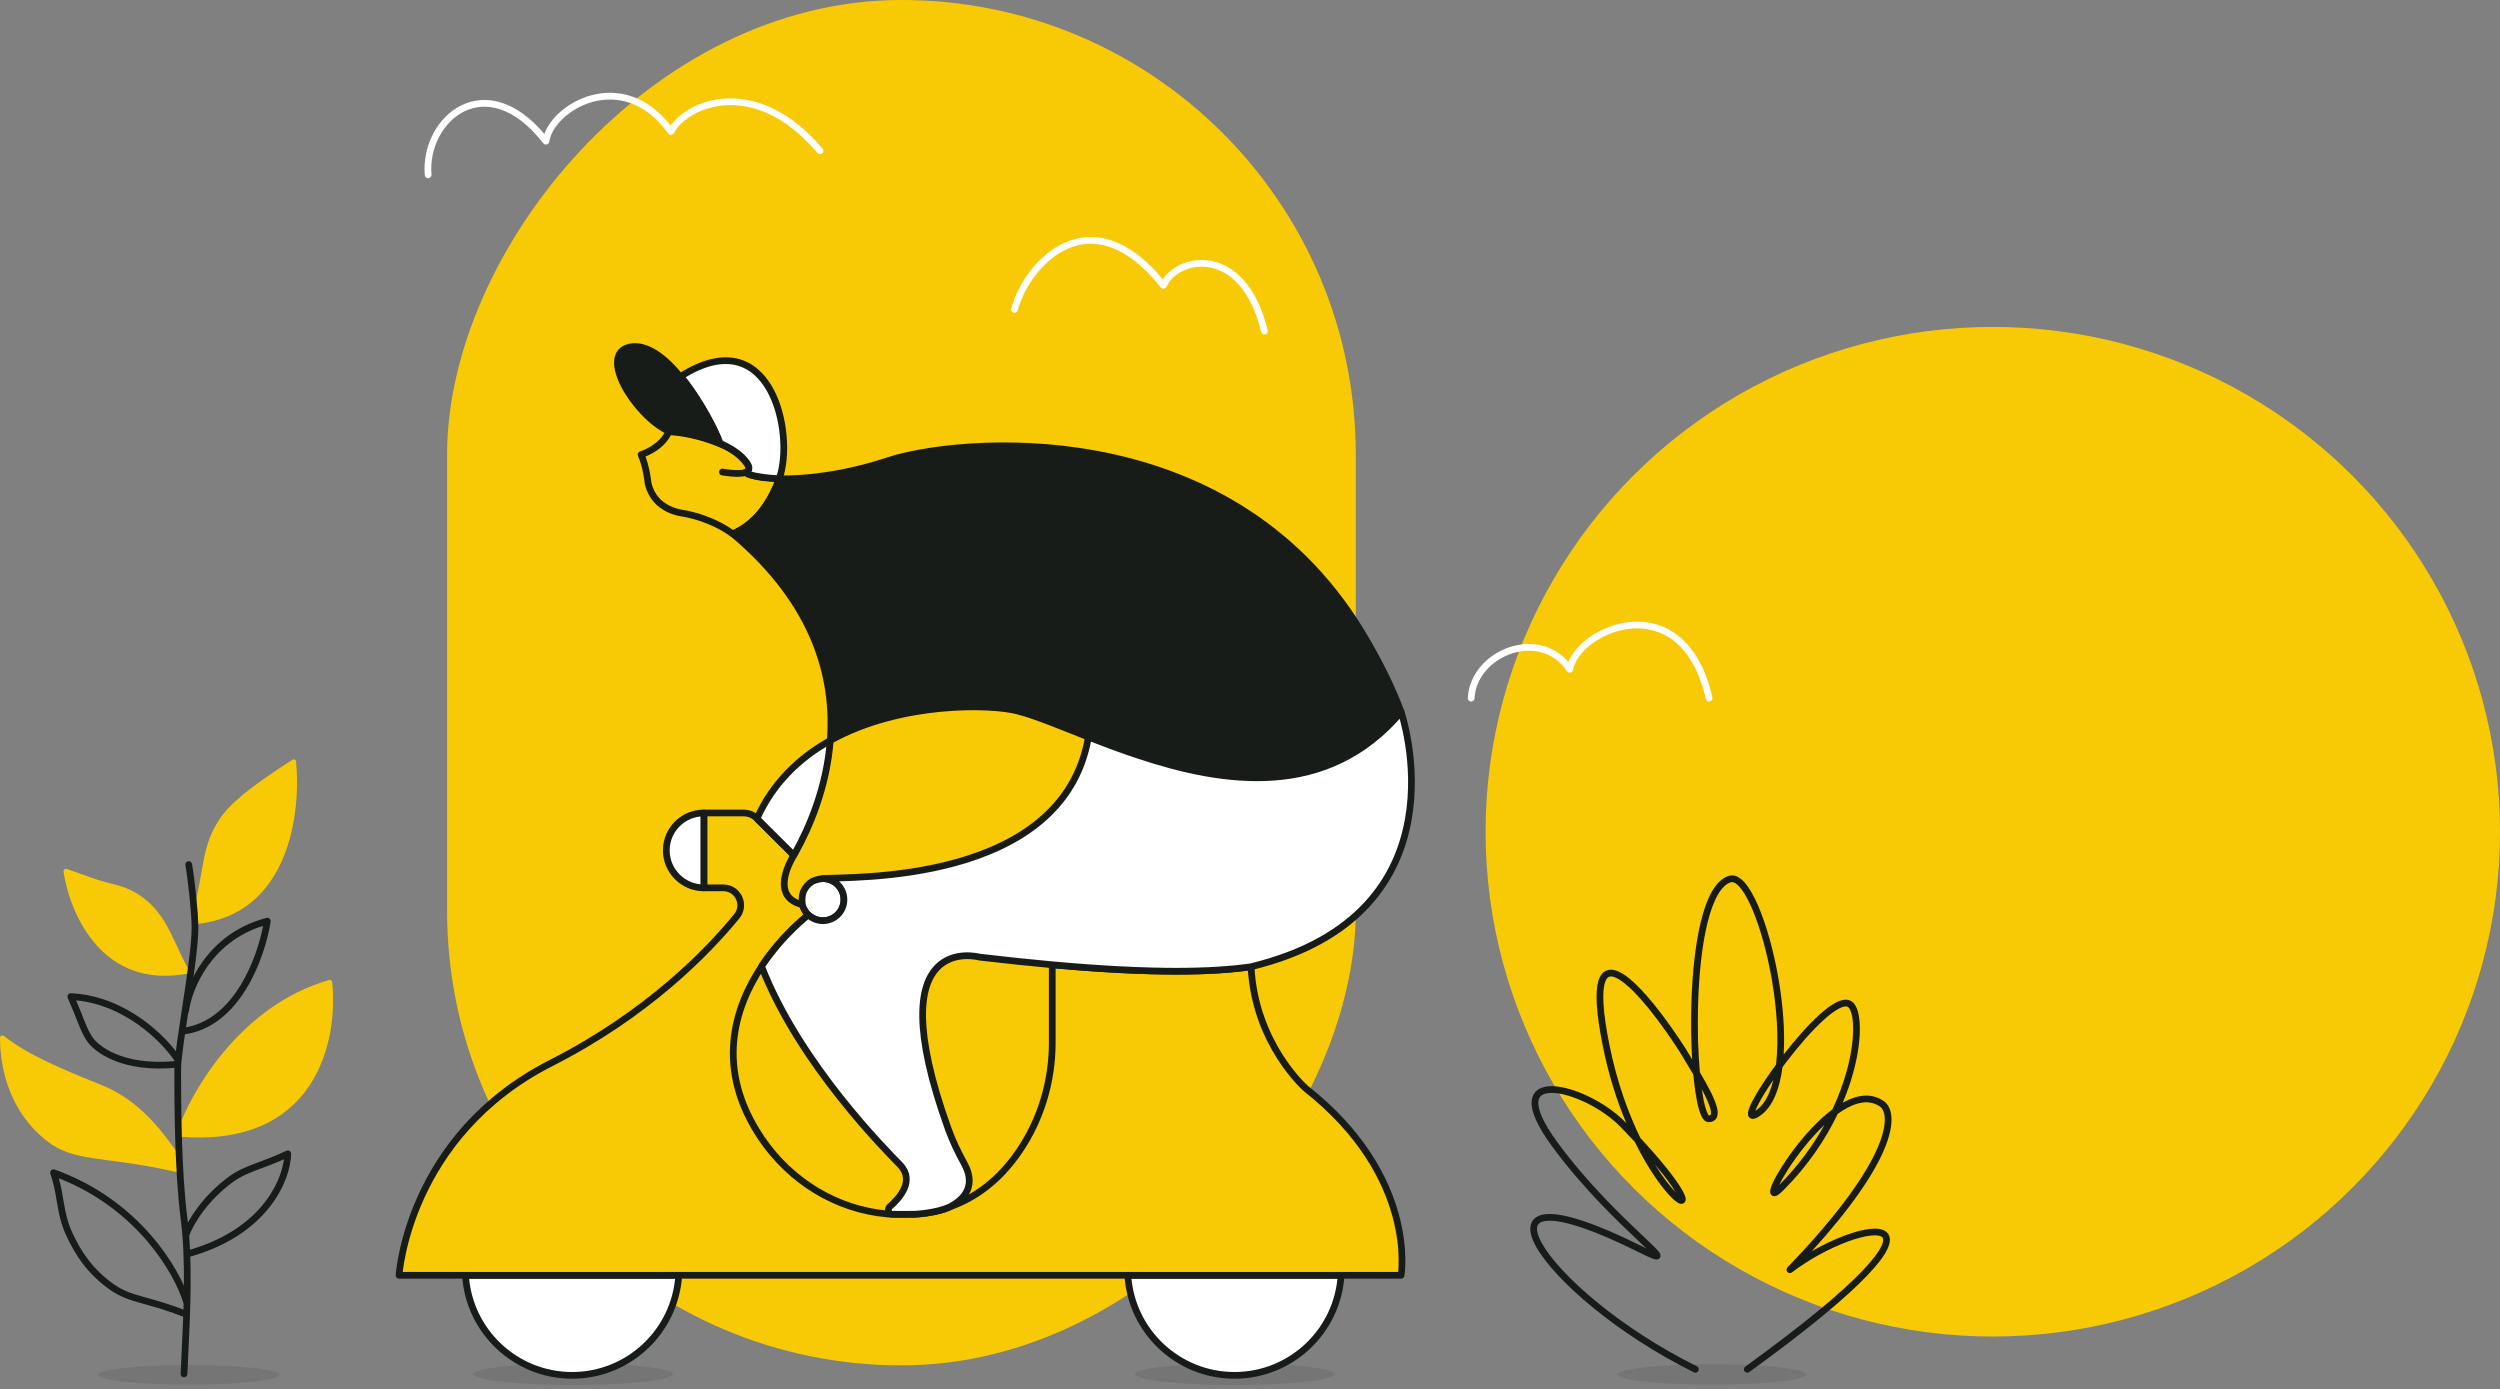 <svg xmlns="http://www.w3.org/2000/svg" width="520" height="289" fill="none" viewBox="0 0 520 289">
    <rect x="0" y="0" width="520" height="289" fill="#808080" stroke="none"/>
    <rect width="189" height="284" fill="#F8CA06" rx="94.5" transform="matrix(1 0 0 -1 93 284)"/>
    <ellipse fill="#F8CA06" rx="105.5" ry="105" transform="matrix(1 0 0 -1 414.5 173)"/>
    <ellipse cx="39.225" cy="285.962" fill="#181C19" opacity=".1" rx="18.849" ry="2.038"/>
    <path fill="#F8CA06" d="M68.46 203.85c-18.173 5.161-28.515 22.822-31.466 31.163-.019.054-.027.107-.027.163v.766c0 .259.208.476.467.497 28.432 2.292 32.962-20.105 31.647-32.18-.033-.302-.33-.491-.621-.409zM37.294 243.29v-2.807c0-.104-.032-.204-.092-.289-3.623-5.092-8.153-11.344-16.26-14.586-7.739-3.096-15.185-6.192-20.119-10.12-.33-.262-.824-.042-.823.38.022 6.421 1.981 15.413 9.824 21.512 5.756 4.476 11.93 2.986 26.848 6.397.315.072.622-.165.622-.487zM40.786 192.204c19.174-1.881 21.882-22.786 20.794-33.828-.036-.367-.449-.554-.759-.354-8.709 5.631-13.118 9.139-15.35 12.647-3.596 5.65-2.947 10.115-5.215 18.575-.012.042-.018.087-.018.131v2.337c0 .291.258.52.548.492zM38.917 202.522c-17.552 3.289-24.352-12.273-25.716-21.261-.055-.363.297-.647.644-.529 4.27 1.454 5.414 2.106 10.367 3.344 5.233 1.308 8.41 4.906 10.138 7.849 1.648 2.805 2.828 5.908 4.918 9.874.155.295-.023.662-.351.723z"/>
    <path fill="#181C19" fill-rule="evenodd" d="M39.136 179.135c.381-.065.743.19.809.571.549 3.183 1.318 10.256 1.318 13.2 0 3.499-.91 9.775-1.806 15.679l-.272 1.787c-.355 2.329-.695 4.557-.964 6.497-.338 2.446-.555 4.38-.555 5.468v.521c-.002 5.179-.008 20.408 1.302 30.455 1.146 8.786.611 19.776.213 27.961-.08 1.636-.153 3.16-.207 4.532-.016.387-.341.687-.728.672-.386-.015-.687-.341-.671-.727.055-1.397.13-2.94.21-4.59.397-8.193.922-19.02-.205-27.667-1.323-10.142-1.316-25.45-1.314-30.623v-.534c0-1.201.233-3.232.569-5.66.27-1.95.611-4.191.966-6.521l.271-1.781c.903-5.951 1.791-12.101 1.791-15.469 0-2.835-.756-9.823-1.298-12.962-.065-.381.19-.743.571-.809z" clip-rule="evenodd"/>
    <path fill="#181C19" fill-rule="evenodd" d="M60.236 239.409c.203.132.324.36.319.602-.116 5.442-4.738 17.065-21.776 21.591l-.36-1.353c15.248-4.05 19.958-13.88 20.645-19.121-1.834.818-3.392 1.399-4.758 1.908-.348.13-.684.255-1.008.378-1.847.701-3.328 1.338-4.803 2.415-5.31 3.877-8.246 8.7-9.239 11.413l-1.315-.481c1.087-2.969 4.192-8.02 9.728-12.063 1.634-1.192 3.26-1.882 5.132-2.593l1.028-.385c1.627-.607 3.469-1.294 5.728-2.357.22-.103.476-.086.68.046zM10.637 243.426c.191-.192.476-.256.73-.164 17.778 6.368 26.067 20.743 28.08 27.228.114.369-.093.762-.462.876-.369.115-.761-.092-.876-.461-1.861-5.997-9.517-19.407-25.87-25.821.446 1.561.691 3.02.927 4.428l.112.664c.347 2.029.744 3.998 1.76 6.206 1.837 3.992 4.259 7.631 8.599 10.716 1.874 1.333 3.62 1.92 5.974 2.586l.977.273c2.188.607 4.871 1.353 8.45 2.784.359.143.533.551.39.91-.144.359-.551.533-.91.39-3.503-1.402-6.117-2.128-8.3-2.734l-.988-.276c-2.387-.675-4.326-1.314-6.405-2.792-4.594-3.266-7.151-7.127-9.06-11.272-1.094-2.379-1.515-4.497-1.867-6.555l-.113-.668c-.306-1.826-.606-3.609-1.313-5.588-.09-.255-.027-.539.165-.73zM14.15 206.898c.138-.199.368-.314.61-.303 5.793.27 10.797 2.57 14.686 5.311 3.885 2.738 6.693 5.941 8.103 8.085.185.28.142.645-.085.875.107.109.18.254.197.418.04.385-.24.729-.624.769-11.76 1.222-17.46-3.289-18.967-5.539-.707-1.056-1.137-2.008-1.671-3.326-.125-.309-.256-.639-.398-.996-.463-1.165-1.043-2.624-1.915-4.617-.097-.221-.073-.478.065-.677zm22.199 13.815c-1.326-2-4-5.048-7.71-7.663-3.475-2.449-7.83-4.497-12.812-4.975.637 1.493 1.1 2.659 1.48 3.611.14.353.268.676.39.976.523 1.292.91 2.138 1.536 3.073 1.14 1.702 6.134 5.965 17.116 4.978zM56.074 191.078c.175.158.259.393.223.626-.556 3.612-2.118 9.1-5.015 13.87-2.896 4.765-7.197 8.922-13.257 9.611-.384.043-.73-.233-.774-.617-.044-.384.232-.731.616-.774 5.451-.62 9.434-4.366 12.218-8.947 2.506-4.124 3.981-8.837 4.64-12.27-10.862 3.369-14.819 13.164-15.43 17.753-.052.384-.404.653-.787.602-.384-.051-.653-.403-.602-.787.677-5.075 5.118-15.988 17.522-19.224.228-.06.471-.001.646.157z" clip-rule="evenodd"/>
    <ellipse fill="#181C19" opacity=".1" rx="19.651" ry="2.124" transform="matrix(-1 0 0 1 356.087 285.879)"/>
    <path fill="#181C19" fill-rule="evenodd" d="M362.931 183.614c-.926-1.064-2.081-1.828-3.334-1.437-1.475.459-2.64 1.706-3.565 3.345-.933 1.651-1.678 3.799-2.271 6.239-1.185 4.884-1.787 11.075-1.961 17.139-.116 3.997-.046 7.955.168 11.471-.5-.824-.971-1.602-1.378-2.296l-.015-.024c-1.913-2.981-4.22-6.278-6.523-9.117-2.286-2.817-4.623-5.255-6.598-6.441-.975-.585-2.004-.953-2.95-.736-1.018.232-1.674 1.066-2.032 2.255-.356 1.179-.468 2.838-.331 5.029.138 2.202.531 4.993 1.225 8.463 1.24 6.198 2.997 11.59 4.9 16.112l-.266-.274c-1.995-2.043-4.688-3.87-7.399-5.197-2.701-1.322-5.495-2.184-7.696-2.224-1.1-.02-2.129.163-2.922.676-.83.535-1.324 1.381-1.404 2.488-.077 1.07.229 2.367.917 3.896.692 1.538 1.793 3.365 3.372 5.514 6.284 8.552 13.427 15.361 17.642 19.346l.288.273c.628.593 1.181 1.116 1.649 1.567-.278-.134-.584-.285-.918-.452-4.932-2.466-8.973-4.183-12.206-5.262-3.217-1.075-5.69-1.538-7.464-1.444-.891.047-1.655.237-2.254.606-.617.38-1.022.93-1.201 1.606-.339 1.283.167 2.894 1.119 4.597 1.941 3.467 6.13 7.998 11.804 12.641 5.688 4.655 12.921 9.464 21.005 13.471.346.172.766.031.938-.316.171-.346.03-.766-.317-.938-7.986-3.959-15.13-8.711-20.74-13.301-5.625-4.603-9.655-9.002-11.468-12.241-.924-1.651-1.178-2.836-.988-3.555.086-.325.268-.578.583-.772.332-.205.843-.36 1.593-.4 1.509-.08 3.782.317 6.947 1.374 3.149 1.051 7.127 2.738 12.023 5.186 1.324.662 2.273 1.104 2.875 1.32.154.054.299.1.431.13.12.028.281.056.448.04.161-.015.513-.099.676-.473.133-.307.029-.586-.012-.684-.097-.233-.293-.478-.48-.693-.206-.236-.476-.517-.797-.836-.581-.579-1.359-1.314-2.28-2.185l-.293-.276c-4.21-3.981-11.272-10.716-17.475-19.158-1.544-2.101-2.585-3.84-3.223-5.259-.642-1.428-.851-2.479-.798-3.221.052-.705.336-1.135.767-1.413.467-.301 1.179-.47 2.137-.452 1.913.035 4.495.804 7.106 2.081 2.6 1.273 5.153 3.013 7.013 4.918 1.097 1.124 2.107 2.184 3.037 3.183 2.934 5.975 5.943 9.953 7.777 11.722.429.415.825.738 1.163.934.164.096.36.189.569.226.21.037.561.032.832-.253.243-.255.26-.575.25-.757-.012-.202-.067-.413-.138-.616-.145-.412-.408-.934-.783-1.558-1.238-2.06-3.887-5.53-8.504-10.5-2.465-5.058-4.885-11.59-6.462-19.471-.687-3.435-1.068-6.159-1.201-8.277-.133-2.13-.011-3.594.274-4.537.281-.933.671-1.218 1.004-1.295.404-.092 1.031.04 1.917.573 1.747 1.049 3.953 3.314 6.232 6.122 2.258 2.785 4.533 6.032 6.424 8.979.442.754.945 1.583 1.472 2.45.439.724.895 1.474 1.345 2.231.063.675.132 1.326.206 1.947.267 2.233.608 4.119 1.013 5.461.2.667.429 1.241.696 1.663.242.383.652.852 1.273.852.614 0 1.184-.192 1.545-.693.333-.464.379-1.049.325-1.585-.109-1.075-.675-2.478-1.4-3.942-.645-1.302-1.458-2.735-2.293-4.146-.364-4.067-.518-9.044-.372-14.093.173-6.016.77-12.098 1.923-16.849.577-2.377 1.285-4.387 2.129-5.881.85-1.505 1.782-2.391 2.762-2.697.4-.124 1.009.04 1.862 1.02.82.942 1.682 2.447 2.525 4.397 1.681 3.886 3.21 9.362 4.189 15.134.978 5.773 1.398 11.794.888 16.772-.02.2-.042.398-.065.594-2.081 2.829-3.849 5.553-4.868 7.505-.297.568-.536 1.083-.703 1.525-.158.421-.279.85-.272 1.217.004.187.043.44.209.664.187.253.458.367.719.385.233.017.457-.042.642-.112.194-.073.399-.179.613-.309 1.567-.953 2.714-2.529 3.53-4.467.712-1.688 1.188-3.685 1.473-5.871.26-.35.525-.703.794-1.055 2.493-3.27 5.31-6.536 7.784-8.777 1.241-1.125 2.362-1.961 3.289-2.42.969-.48 1.494-.439 1.757-.263.195.13.459.483.679 1.21.212.703.352 1.654.385 2.826.064 2.341-.301 5.471-1.269 9.058-.69 2.555-1.684 5.332-3.038 8.21-2.574 1.913-5.05 4.55-7.119 7.154-2.45 3.082-4.382 6.184-5.271 8.108-.222.481-.392.914-.484 1.27-.046.175-.081.361-.083.54-.001.157.02.438.219.677.245.291.585.33.823.292.214-.034.407-.133.561-.227.317-.195.698-.524 1.14-.966 5.152-5.152 8.82-10.689 11.327-15.927.349-.251.698-.486 1.047-.704 2.898-1.809 5.559-2.299 7.72-.814.473.325.951 1.052 1.011 2.443.061 1.393-.308 3.388-1.47 6.091-2.324 5.406-7.746 13.479-18.769 24.926-.254.263-.262.678-.018.951.244.273.657.312.948.09 3.528-2.7 7.825-5.002 11.504-6.373 1.841-.686 3.5-1.128 4.811-1.28.657-.076 1.202-.076 1.627-.01.431.067.687.193.828.322.195.178.421.635-.167 1.88-.572 1.209-1.805 2.889-3.935 5.119-4.247 4.445-11.897 10.911-24.367 19.932-.314.227-.384.664-.157.978.226.313.664.383.977.156 12.491-9.036 20.223-15.56 24.559-20.099 2.162-2.263 3.52-4.073 4.188-5.487.652-1.378.766-2.674-.155-3.514-.417-.38-.97-.579-1.556-.67-.591-.092-1.27-.082-2.002.002-1.465.17-3.24.651-5.14 1.359-2.172.81-4.546 1.929-6.861 3.26 8.398-9.252 12.868-16.096 14.971-20.989 1.21-2.816 1.656-5.028 1.583-6.705-.073-1.68-.674-2.887-1.617-3.536-2.631-1.808-5.663-1.246-8.511.341.945-2.24 1.679-4.404 2.227-6.435.996-3.689 1.386-6.957 1.317-9.462-.035-1.25-.184-2.333-.444-3.192-.252-.834-.641-1.569-1.243-1.97-.932-.622-2.1-.348-3.154.174-1.098.543-2.331 1.479-3.608 2.636-2.372 2.15-5.012 5.17-7.388 8.226.294-4.781-.149-10.26-1.036-15.493-.992-5.848-2.547-11.439-4.284-15.456-.866-2.002-1.796-3.658-2.754-4.76zm16.557 50.36c-2.31 4.166-5.39 8.444-9.404 12.487.86-1.808 2.688-4.735 5.029-7.68 1.336-1.681 2.823-3.348 4.375-4.807zm-9.909 13.87v-.001.001zm-.731-23.207c-.234.965-.518 1.855-.856 2.657-.727 1.727-1.684 3-2.877 3.758l.037-.099c.139-.37.351-.83.633-1.37.693-1.327 1.764-3.055 3.063-4.946zm-3.878 7.021l-.001-.005.001.005zm-10.996-5.084c.225.417.438.828.635 1.226.724 1.462 1.181 2.663 1.262 3.462.04.4-.029.57-.069.626-.013.018-.071.099-.344.11-.028-.025-.08-.082-.154-.199-.168-.265-.352-.699-.539-1.318-.293-.974-.561-2.302-.791-3.907zm1.507 5.442l-.002-.001.002.001zm-11.251 10.2c2.141 2.541 3.51 4.433 4.276 5.706l.027.047c-1.103-1.126-2.632-3.058-4.303-5.753zm4.998 7.24v-.002.002z" clip-rule="evenodd"/>
    <ellipse cx="119.233" cy="285.834" fill="#181C19" opacity=".1" rx="20.733" ry="2.241"/>
    <ellipse cx="256.826" cy="285.834" fill="#181C19" opacity=".1" rx="20.733" ry="2.241"/>
    <path fill="#fff" fill-rule="evenodd" d="M117.114 24.643c-1.632 1.542-2.646 3.282-2.866 4.825-.04.278-.242.505-.513.577-.271.073-.559-.024-.732-.245-3.066-3.926-6.117-6.104-8.913-7.04-2.783-.934-5.358-.651-7.538.424-4.396 2.17-7.278 7.624-6.8 13.124.034.386-.251.725-.636.758-.386.034-.725-.251-.758-.636-.522-6 2.596-12.045 7.575-14.501 2.507-1.237 5.464-1.549 8.602-.497 2.838.95 5.788 3.003 8.689 6.422.544-1.489 1.581-2.955 2.929-4.228 1.784-1.686 4.167-3.09 6.846-3.808 2.683-.72 5.674-.755 8.652.314 2.74.984 5.431 2.89 7.845 5.988 4.189-5.983 18.516-10.702 31.594 4.797.249.296.212.738-.084.987-.295.25-.737.212-.986-.084-13.25-15.704-27.12-9.424-29.843-4.13-.111.216-.328.36-.571.377-.244.018-.479-.093-.621-.291-2.429-3.4-5.131-5.365-7.807-6.326-2.678-.962-5.375-.935-7.816-.28-2.447.656-4.626 1.94-6.248 3.473zM326.222 137.692c.755-1.869 2.306-3.644 4.259-5.06 2.455-1.781 5.642-3.067 8.972-3.296 3.341-.229 6.837.608 9.852 3.087 3.01 2.476 5.479 6.536 6.878 12.643.087.376-.149.752-.526.838-.376.087-.752-.149-.838-.526-1.351-5.893-3.695-9.646-6.403-11.873-2.704-2.223-5.833-2.98-8.867-2.772-3.045.209-5.983 1.391-8.246 3.032-2.28 1.654-3.781 3.701-4.113 5.579-.049.281-.265.505-.545.563-.28.059-.568-.059-.726-.297-2.788-4.181-7.427-5.022-11.509-3.661-4.108 1.369-7.479 4.913-7.71 9.31-.02.386-.35.682-.736.662-.386-.02-.682-.35-.662-.736.269-5.103 4.148-9.059 8.665-10.565 4.158-1.386 9.001-.741 12.255 3.072zM222.154 51.704c-5.295 2.29-9.183 8.082-10.477 12.854-.102.373-.486.593-.859.492-.373-.101-.594-.486-.493-.859 1.373-5.061 5.485-11.27 11.273-13.772 2.921-1.262 6.259-1.575 9.837-.323 3.354 1.174 6.87 3.704 10.443 8.013 1.794-2.809 5.833-4.634 10.001-3.86 4.732.878 9.511 5.04 11.802 14.46.091.376-.139.754-.515.845-.375.092-.754-.139-.845-.514-2.209-9.08-6.68-12.669-10.698-13.415-4.107-.763-7.874 1.374-8.976 4.019-.095.229-.305.39-.551.424-.245.034-.491-.065-.644-.26-3.697-4.682-7.241-7.257-10.479-8.39-3.224-1.128-6.198-.847-8.819.286z" clip-rule="evenodd"/>
    <path fill="#fff" stroke="#181C19" stroke-linecap="round" stroke-linejoin="round" stroke-miterlimit="10" stroke-width="1.4" d="M141.18 265.26c-.725 11.62-10.394 20.815-22.181 20.815s-21.456-9.195-22.18-20.815h44.361zM278.947 265.26c-.724 11.62-10.393 20.815-22.18 20.815-11.787 0-21.457-9.195-22.181-20.815h44.361z"/>
    <path fill="#F8CA06" stroke="#181C19" stroke-linecap="round" stroke-linejoin="round" stroke-miterlimit="10" stroke-width="1.4" d="M162.079 99.574c-3.316 9.139-8.806 10.978-9.642 11.48-1.644-1.198-3.65-2.285-6.158-3.177-.056-.027-.139-.055-.195-.083h-.028c-.028 0-.056-.028-.083-.028-.028 0-.056 0-.056-.028-.725-.251-1.477-.446-2.229-.641h-.028c-.53-.139-1.059-.251-1.589-.334-.167-.028-.334-.056-.473-.084-.363-.056-.864-.167-1.394-.362-.055-.028-.111-.028-.195-.056-1.003-.362-2.145-.947-3.148-1.95-.892-.892-1.672-2.118-2.062-3.79 0 0-.335-3.455-1.449-5.963 0 0 4.235-1.282 5.74-4.737.056 0 4.653 0 10.616 2.48 1.728.696 3.4 1.672 4.654 2.953.919.92 1.337 1.617 1.393 2.09v.056c0 .418-.278.669-.669.836v.028c0 .028 0 .028.028.056 0 0-.028 0-.028.028h.056c.056.055.167.111.335.195.027 0 .055.027.083.055.028.028.084.028.112.056.055.028.111.028.167.056.028 0 .055.028.083.028.056.028.112.028.14.055.139.056.306.084.501.14.028 0 .056.028.112.028.055 0 .111.027.195.055.083.028.167.028.251.056.111.028.222.056.334.056.056 0 .111.028.167.028.139.027.307.055.474.083.167.028.334.056.529.084.14.028.251.028.39.056.864.027 1.867.139 3.066.195z"/>
    <path stroke="#181C19" stroke-linecap="round" stroke-linejoin="round" stroke-miterlimit="10" stroke-width="1.4" d="M150.266 98.18s3.316.613 4.82.084"/>
    <path fill="#fff" stroke="#181C19" stroke-linecap="round" stroke-linejoin="round" stroke-miterlimit="10" stroke-width="1.4" d="M162.079 99.573c-1.199-.055-2.202-.139-3.038-.25-.139-.028-.251-.028-.39-.056-.195-.028-.362-.056-.529-.084-.168-.028-.335-.055-.474-.083-.056 0-.112-.028-.167-.028-.112-.028-.223-.028-.335-.056-.083-.028-.167-.028-.25-.056-.056-.027-.14-.027-.195-.055-.028 0-.084-.028-.112-.028-.195-.056-.334-.084-.501-.14-.056-.027-.112-.027-.14-.055-.028 0-.056-.028-.083-.028-.056-.028-.112-.028-.168-.056-.055-.028-.083-.028-.111-.055-.028-.028-.056-.028-.084-.056-.195-.112-.306-.195-.362-.223.418-.167.669-.446.641-.92v-.055c-.028-.502-.446-1.199-1.421-2.174-1.254-1.198-2.898-2.173-4.654-2.954.056 0-.083-.445-.418-1.17-.139-.306-.306-.697-.501-1.115-.056-.111-.112-.25-.167-.39 0 0 0-.028-.028-.055-.056-.084-.084-.168-.14-.279l-.418-.836c-.501-.975-1.114-2.118-1.811-3.288-.111-.195-.223-.362-.334-.557-1.226-2.062-2.703-4.236-4.291-6.186 18.781-11.955 23.796 12.065 20.481 21.288z"/>
    <path fill="#181C19" stroke="#181C19" stroke-linecap="round" stroke-linejoin="round" stroke-miterlimit="10" stroke-width="1.4" d="M149.598 92.133c-5.908-2.396-10.617-2.48-10.617-2.48-7.078-3.483-14.657-16.022-7.969-17.471 3.511-.697 7.3 2.257 10.449 6.158 2.759 3.26 5.099 7.217 6.548 10.032.14.278.279.585.418.836.056.083.084.195.14.278 0 .028 0 .028.027.056.056.14.112.25.168.39.195.418.362.808.501 1.115.279.669.418 1.086.335 1.086zM291.428 148.086c-15.326 18.224-36.865 14.936-54.615 9.029-3.679-1.226-7.162-2.536-10.422-3.818-5.907-2.313-10.979-4.458-14.713-5.406-5.433-1.449-24.326-2.034-38.983 6.131 1.003-12.985-3.037-28.506-20.23-42.968.836-.502 6.325-2.341 9.641-11.48 0 0 9.725.529 22.627-3.763 13.598-4.542 70.22-10.7 98.391 35.529 3.706 6.102 6.409 11.675 8.304 16.746z"/>
    <path fill="#F8CA06" stroke="#181C19" stroke-linecap="round" stroke-linejoin="round" stroke-miterlimit="10" stroke-width="1.4" d="M291.431 265.259H83s1.811-29.007 31.655-44.166c20.063-10.199 32.546-23.128 38.593-30.512 1.923-2.369.251-5.908-2.787-5.908h-4.04v-15.576h8.248c1.059 0 2.09.418 2.814 1.17l7.635 7.607c-1.031 1.7-4.792 8.722 1.812 10.31 0 .028 0 .056.028.084 0 .056.027.083.027.139 0 .028 0 .056.028.056.056.139.084.279.168.418.195.474.501.919.863 1.282l.14.139s-5.295 3.985-9.753 10.7c-5.629 8.499-9.864 21.317 0 35.835 5.963 8.777 15.437 14.685 26.026 15.66.251.028.585.056.947.056 1.923.055 4.96 0 4.96 0s4.542-.195 7.357-1.589c5.043-1.811 10.003-5.294 14.211-11.424 4.57-6.66 6.938-14.602 6.938-22.683v-16.189c20.955 1.895 33.438 1.56 41.352.418.808 16.078 11.369 25.301 11.369 25.301 23.379 18.419 19.84 38.872 19.84 38.872z"/>
    <path fill="#fff" stroke="#181C19" stroke-linecap="round" stroke-linejoin="round" stroke-miterlimit="10" stroke-width="1.4" d="M172.697 154.021c-.752 9.753-4.347 18.113-7.356 23.491 0 0-.084.139-.251.362l-7.635-7.607c3.316-7.468 8.917-12.707 15.242-16.246zM146.392 169.097v15.577c-4.291 0-7.802-3.484-7.802-7.803s3.511-7.774 7.802-7.774zM175.54 187.126c0 2.424-1.95 4.374-4.375 4.374-1.142 0-2.201-.445-2.981-1.17l-.028-.028c-.056-.028-.084-.083-.139-.139-.363-.362-.641-.808-.864-1.282l-.167-.418c0-.028-.028-.056-.028-.056-.028-.055-.028-.083-.028-.139 0-.028 0-.056-.028-.084v-.055c-.056-.223-.223-1.394.167-2.564 0-.028.028-.056.028-.083.362-.892 1.003-1.617 1.811-2.118.585-.307 1.31-.53 2.257-.613 2.425 0 4.375 1.95 4.375 4.375z"/>
    <path fill="#fff" stroke="#181C19" stroke-linecap="round" stroke-linejoin="round" stroke-miterlimit="10" stroke-width="1.4" d="M260.194 201.086c-7.914 1.143-20.398 1.477-41.352-.418-4.598-.418-9.642-.947-15.103-1.588 0 0-21.484-5.908-6.548 35.611.919 2.592 2.117 5.044 3.427 7.44 1.226 2.23 2.229 6.075-2.926 8.834-2.814 1.393-7.356 1.588-7.356 1.588s-3.01.056-4.96 0c-.613-.195-.836-1.115-.307-1.56 2.174-1.895 5.183-5.434 2.202-8.639-2.759-2.87-20.955-20.954-28.869-41.351 4.459-6.716 9.753-10.701 9.753-10.701l.028.028c.78.725 1.839 1.171 2.982 1.171 2.424 0 4.374-1.951 4.374-4.375 0-2.425-1.95-4.375-4.374-4.375 5.294-.474 49.934 1.421 55.228-29.454 3.26 1.282 6.771 2.62 10.422 3.818 17.75 5.907 39.29 9.195 54.615-9.028 0 0 14.407 41.937-31.236 52.999z"/>
</svg>
